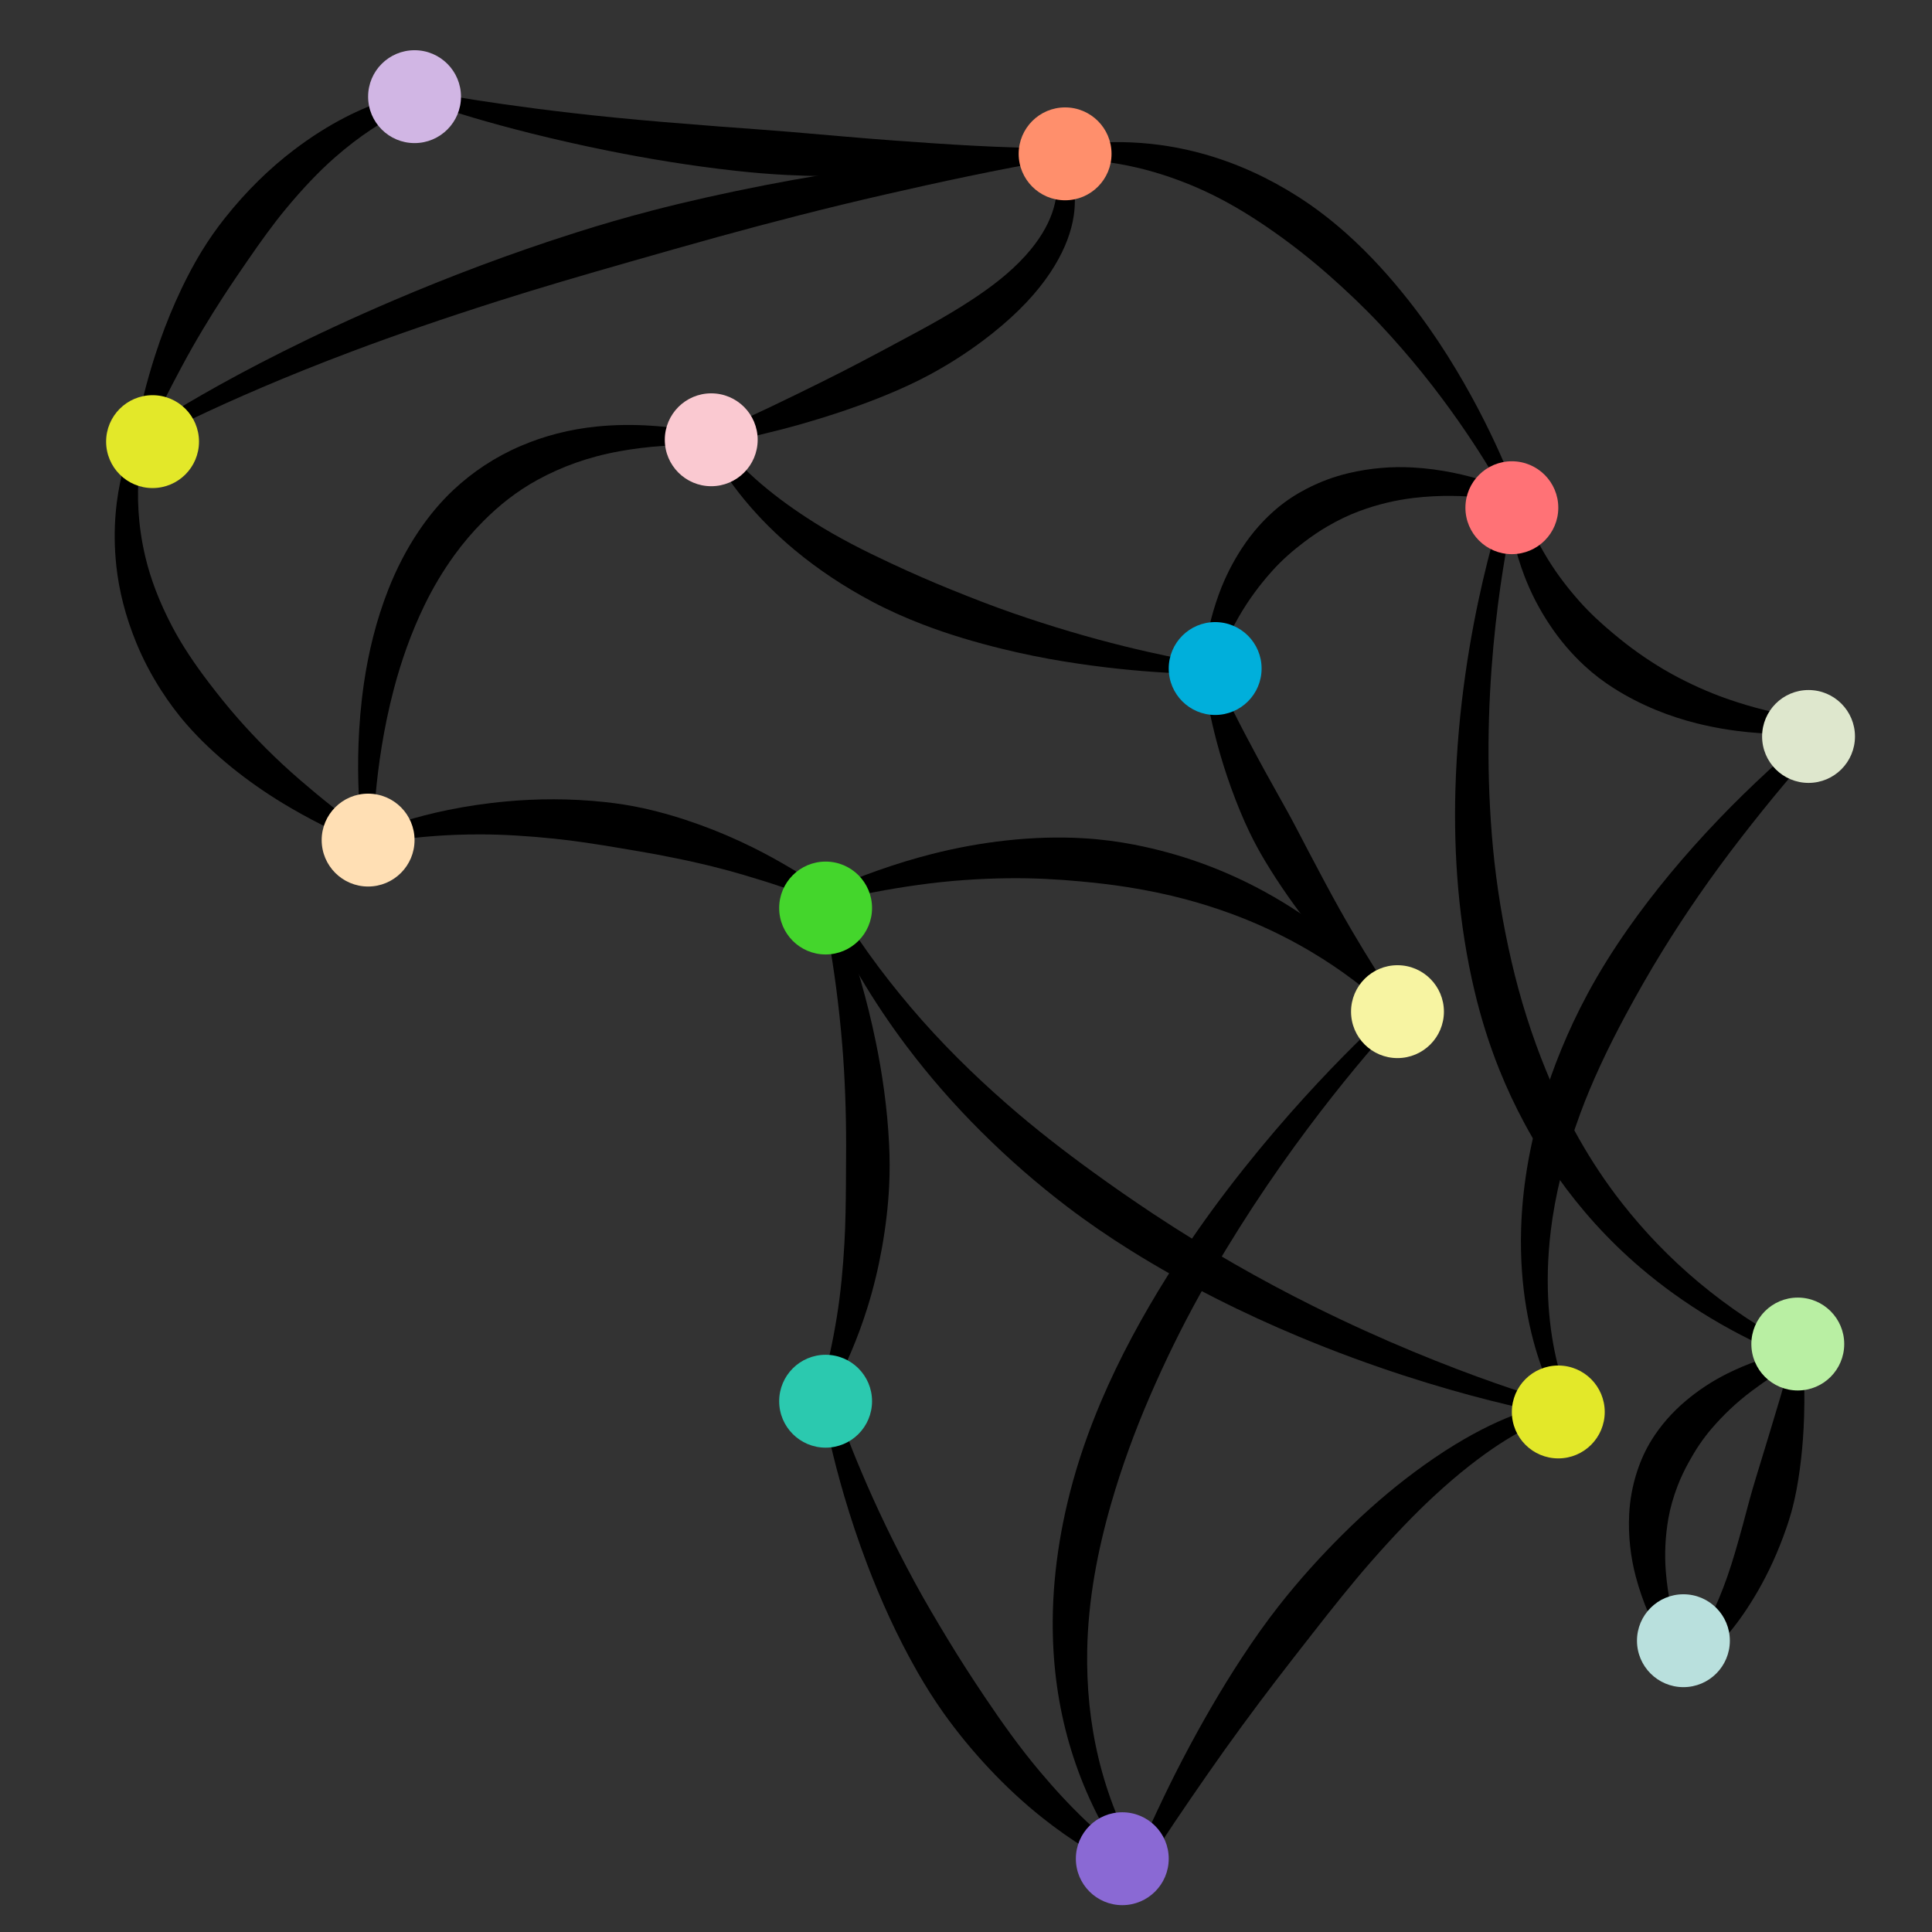 <?xml version="1.0" encoding="UTF-8" standalone="no"?>
<!DOCTYPE svg PUBLIC "-//W3C//DTD SVG 1.1//EN" "http://www.w3.org/Graphics/SVG/1.1/DTD/svg11.dtd">
<svg width="100%" height="100%" viewBox="0 0 500 500" version="1.1" xmlns="http://www.w3.org/2000/svg" xmlns:xlink="http://www.w3.org/1999/xlink" xml:space="preserve" xmlns:serif="http://www.serif.com/" style="fill-rule:evenodd;clip-rule:evenodd;stroke-linejoin:round;stroke-miterlimit:2;">
    <rect x="0" y="0" width="500" height="500" fill="#333333" stroke="none"/>
    <g id="Connectors" transform="matrix(0.74,0,0,0.74,-97.131,-48.972)">
        <path d="M279.716,98.175C279.716,98.175 259.295,99.263 233.737,118.846C225.904,124.848 217.653,132.623 209.659,142.757C206.981,146.151 204.368,149.844 201.906,153.862C198.583,159.286 195.494,165.263 192.602,171.79C190.023,177.611 187.64,183.813 185.477,190.53C182.618,199.407 180.236,208.932 178.089,219.396C177.756,220.451 178.342,221.578 179.396,221.911C180.451,222.244 181.578,221.658 181.911,220.604C186.065,211.033 190.472,202.526 194.768,194.493C199.647,185.369 204.568,177.292 209.373,169.885C212.241,165.463 215.08,161.339 217.787,157.396C222.396,150.683 226.751,144.635 231.129,139.344C237.136,132.084 242.844,126.098 248.335,121.278C266.193,105.602 280.284,101.825 280.284,101.825C281.292,101.668 281.982,100.723 281.825,99.716C281.668,98.708 280.723,98.018 279.716,98.175Z"/>
        <path d="M260.637,361.734C260.637,361.734 275.495,357.951 299.336,357.992C307.047,358.005 315.628,358.511 325.039,359.476C332.21,360.212 339.794,361.384 347.826,362.742C352.706,363.567 357.749,364.398 362.944,365.397C371.964,367.131 381.355,369.231 391.182,372.124C400.206,374.781 409.464,377.751 419.042,381.76C420.014,382.289 421.232,381.929 421.76,380.958C422.289,379.986 421.929,378.768 420.958,378.24C412.133,372.199 403.53,367.044 394.861,362.716C388.529,359.556 382.288,356.907 376.091,354.66C369.398,352.234 362.835,350.291 356.408,348.878C351.814,347.868 347.29,347.163 342.885,346.69C330.42,345.354 318.933,345.513 308.736,346.422C278.019,349.163 259.363,358.266 259.363,358.266C258.406,358.618 257.915,359.68 258.266,360.637C258.618,361.594 259.68,362.085 260.637,361.734Z"/>
        <path d="M418.258,380.613C418.258,380.613 423.438,401.893 425.874,432.339C426.72,442.904 427.172,454.525 427.172,466.809C427.172,471.299 427.141,475.871 427.104,480.511C427.051,487.244 426.966,494.092 426.567,501.047C426.08,509.532 425.328,518.068 423.927,526.694C422.543,535.212 420.798,543.658 418.155,552.096C417.723,553.114 418.199,554.291 419.218,554.723C420.236,555.155 421.413,554.679 421.845,553.66C427.11,543.947 431.31,534.014 434.531,523.778C436.742,516.749 438.432,509.69 439.701,502.602C441.003,495.325 441.865,488.084 442.22,480.947C442.464,476.042 442.436,471.191 442.206,466.444C441.582,453.616 439.799,441.534 437.574,430.679C431.279,399.959 421.742,379.387 421.742,379.387C421.404,378.426 420.349,377.92 419.387,378.258C418.426,378.596 417.92,379.651 418.258,380.613Z"/>
        <path d="M418.197,553.278C418.197,553.278 421.818,579.748 434.521,613.233C439.106,625.319 444.882,638.272 452.205,651.072C454.95,655.872 457.952,660.63 461.239,665.253C466.068,672.046 471.451,678.583 477.289,684.795C483.043,690.918 489.214,696.679 495.875,701.964C505.679,709.742 516.326,716.394 527.923,721.744C528.886,722.289 530.109,721.949 530.654,720.987C531.198,720.024 530.859,718.8 529.896,718.256C516.366,709.119 505.045,697.756 494.804,685.572C487.906,677.364 481.75,668.714 475.905,660.031C471.381,653.311 467.048,646.602 463.003,639.939C458.708,632.865 454.618,625.943 450.951,619.154C447.321,612.431 444.016,605.947 441.045,599.781C428.044,572.801 421.803,552.478 421.803,552.478C421.582,551.483 420.595,550.855 419.6,551.075C418.605,551.296 417.976,552.283 418.197,553.278Z"/>
        <path d="M678.393,560.937C677.423,560.806 674.586,561.847 671.886,562.794C663.609,565.699 650.046,573.416 632.734,589.439C625.892,595.772 618.565,603.422 610.609,612.509C604.209,619.819 597.563,628.141 590.36,637.366C586.177,642.722 581.765,648.337 577.2,654.313C569.633,664.221 561.653,675.02 553.33,687.014C546.052,697.503 538.408,708.634 530.681,720.937C530.164,721.914 528.951,722.289 527.973,721.772C526.995,721.255 526.621,720.041 527.138,719.063C533.014,705.618 538.725,693.224 544.685,681.789C551.582,668.559 558.519,656.689 565.501,646.029C569.756,639.533 574.029,633.505 578.357,627.979C585.864,618.394 593.389,610.216 600.543,603.078C609.499,594.145 617.986,586.957 625.814,581.119C645.905,566.133 661.45,560.061 670.563,558.1C675.274,557.086 678.415,557.158 679.814,557.674C680.896,558.073 681.486,558.668 681.699,559.277C682.098,560.215 681.661,561.3 680.723,561.699C680.025,561.996 679.246,561.83 678.728,561.339L678.731,561.33C678.783,561.101 678.664,560.978 678.413,560.941C678.37,560.872 678.333,560.799 678.301,560.723L678.393,560.937L678.413,560.941C678.501,561.09 678.607,561.223 678.728,561.339C678.67,561.576 678.508,561.209 678.393,560.937Z"/>
        <path d="M681.56,559.012C681.56,559.012 668.858,535.935 673.611,496.593C675.079,484.436 678.316,470.795 683.912,455.631C687.904,444.812 693.242,433.326 699.899,420.965C703.726,413.859 707.927,406.444 712.67,398.749C720.411,386.189 729.482,372.918 740.347,358.92C749.638,346.95 759.955,334.407 771.951,321.45C772.751,320.686 772.781,319.416 772.017,318.616C771.253,317.816 769.984,317.787 769.184,318.55C755.493,330.092 743.341,341.23 732.702,352.318C720.03,365.526 709.459,378.393 700.698,390.864C695.234,398.641 690.494,406.273 686.48,413.748C679.413,426.906 674.426,439.494 670.841,451.226C665.784,467.779 663.641,482.704 663.241,495.81C661.953,537.939 678.44,560.988 678.44,560.988C678.985,561.849 680.127,562.106 680.988,561.56C681.849,561.015 682.106,559.873 681.56,559.012Z"/>
        <path d="M770.451,318.157C770.451,318.157 754.582,317.386 735.094,310.51C728.868,308.314 722.359,305.439 715.773,301.814C711.845,299.652 707.961,297.168 704.083,294.422C701.17,292.358 698.306,290.103 695.44,287.71C691.369,284.311 687.326,280.639 683.528,276.347C679.11,271.355 674.894,265.842 671.143,259.315C667.734,253.381 664.562,246.973 661.954,239.557C661.71,238.478 660.636,237.801 659.557,238.046C658.478,238.29 657.801,239.364 658.046,240.443C659.157,250.541 661.279,259.421 664.336,267.475C666.71,273.731 669.674,279.3 673.021,284.38C676.709,289.977 680.904,294.867 685.462,299.074C688.686,302.049 692.129,304.642 695.672,306.887C705.174,312.908 715.218,316.793 724.757,319.174C749.766,325.417 770.684,321.843 770.684,321.843C771.701,321.779 772.475,320.901 772.411,319.884C772.346,318.866 771.468,318.093 770.451,318.157Z"/>
        <path d="M661.7,239.279C661.7,239.279 654.024,216.76 637.397,190.394C633.399,184.054 628.867,177.547 623.769,171.096C617.404,163.039 610.237,155.058 602.119,147.826C596.838,143.121 591.156,138.725 585.079,134.863C575.094,128.516 564.169,123.403 552.455,120.1C536.22,115.522 518.646,114.423 499.776,118.009C498.677,118.132 497.885,119.125 498.009,120.224C498.132,121.323 499.125,122.115 500.224,121.991C518.145,121.343 534.042,125.158 548.57,131.238C558.737,135.493 568.006,141.088 576.768,147.255C583.523,152.009 589.95,157.092 596,162.423C602.349,168.018 608.369,173.745 613.871,179.61C619.242,185.335 624.187,191.054 628.679,196.625C647.714,220.24 658.3,240.721 658.3,240.721C658.698,241.66 659.783,242.098 660.721,241.7C661.66,241.302 662.098,240.217 661.7,239.279Z"/>
        <path d="M279.496,101.777C279.496,101.777 304.068,110.906 344.319,118.968C357.505,121.609 372.342,124.124 388.548,125.916C394.332,126.555 400.294,127.063 406.409,127.373C415.09,127.813 424.064,127.897 433.294,127.748C442.055,127.606 450.992,127.195 460.145,126.514C473.203,125.543 486.488,123.972 500.135,121.999C501.238,121.925 502.074,120.969 501.999,119.865C501.925,118.762 500.969,117.926 499.865,118.001C480.565,117.909 462.043,116.642 444.239,115.349C431.472,114.421 419.199,113.271 407.426,112.285C398.959,111.575 390.765,111.029 382.901,110.426C369.608,109.405 357.276,108.395 346.073,107.282C305.754,103.275 280.504,98.223 280.504,98.223C279.523,97.945 278.501,98.516 278.223,99.496C277.945,100.477 278.516,101.499 279.496,101.777Z"/>
        <path d="M178.294,219.294C178.294,219.294 168.991,237.286 171.957,264.247C172.87,272.549 175.049,281.618 179.018,291.213C181.249,296.607 184.097,302.134 187.688,307.707C190.242,311.67 193.164,315.671 196.582,319.577C201.106,324.746 206.413,329.811 212.535,334.75C217.852,339.038 223.736,343.203 230.348,347.209C238.83,352.348 248.304,357.113 259.031,361.754C260,362.289 261.22,361.937 261.754,360.969C262.289,360 261.937,358.78 260.969,358.246C251.595,351.825 243.6,345.34 236.298,339.046C227.788,331.712 220.715,324.521 214.578,317.551C210.853,313.32 207.546,309.17 204.484,305.166C199.221,298.281 194.866,291.744 191.499,285.342C186.89,276.578 183.829,268.361 182.04,260.737C176.578,237.452 181.706,220.706 181.706,220.706C182.096,219.764 181.648,218.683 180.706,218.294C179.764,217.904 178.683,218.352 178.294,219.294Z"/>
        <path d="M261.84,359.843C261.84,359.843 261.581,335.305 269.003,307.132C271.542,297.494 275.025,287.489 279.718,277.828C282.647,271.799 286.101,265.966 290.092,260.436C293.165,256.178 296.597,252.147 300.388,248.349C305.8,242.927 311.935,237.999 319.239,234.002C327.461,229.502 336.888,225.977 348.038,223.976C357.481,222.282 367.924,221.438 379.749,221.988C380.846,222.127 381.849,221.349 381.988,220.251C382.127,219.154 381.349,218.151 380.251,218.012C365.286,214.92 352.085,214.157 340.265,215.316C330.295,216.294 321.42,218.708 313.468,222.101C304.361,225.987 296.519,231.26 289.868,237.486C285.237,241.82 281.236,246.683 277.762,251.827C273.414,258.266 269.89,265.176 267.089,272.281C262.821,283.109 260.119,294.311 258.555,304.998C254.18,334.89 258.16,360.157 258.16,360.157C258.247,361.173 259.142,361.927 260.157,361.84C261.173,361.753 261.927,360.858 261.84,359.843Z"/>
        <path d="M553.121,298.157C553.121,298.157 532.638,295.101 505.302,286.983C498.974,285.104 492.311,282.967 485.403,280.574C478.366,278.137 471.173,275.324 463.853,272.361C456.883,269.539 449.872,266.459 442.889,263.204C433.719,258.93 424.649,254.359 416.084,248.959C403.024,240.727 391.04,231.192 381.688,218.921C381.093,217.989 379.852,217.716 378.921,218.312C377.989,218.907 377.716,220.148 378.312,221.079C385.972,235.561 396.552,248.011 409.149,258.502C417.499,265.456 426.663,271.485 436.257,276.57C442.031,279.631 447.995,282.276 453.992,284.579C463.283,288.147 472.663,290.871 481.712,293.098C489.056,294.906 496.163,296.32 502.903,297.428C531.651,302.153 552.879,301.843 552.879,301.843C553.896,301.91 554.776,301.138 554.843,300.121C554.91,299.104 554.138,298.224 553.121,298.157Z"/>
        <path d="M621.459,418.868C621.459,418.868 605.279,394.476 570.456,376.391C558.488,370.176 544.322,364.767 527.967,361.589C522.261,360.48 516.273,359.689 510.035,359.329C501.499,358.836 492.5,359.088 483.067,360.125C474.617,361.055 465.859,362.615 456.75,364.954C444.79,368.025 432.408,372.386 419.342,378.107C418.297,378.471 417.744,379.614 418.107,380.658C418.471,381.703 419.614,382.256 420.658,381.893C431.722,379.003 442.197,377.09 452.244,375.679C463.429,374.109 473.919,373.446 483.877,373.326C492.689,373.22 501.001,373.682 508.907,374.409C514.623,374.934 520.116,375.572 525.391,376.404C532.571,377.538 539.343,378.937 545.717,380.638C556.757,383.585 566.569,387.253 575.168,391.288C603.534,404.595 618.541,421.132 618.541,421.132C619.166,421.938 620.327,422.084 621.132,421.459C621.938,420.834 622.084,419.673 621.459,418.868Z"/>
        <path d="M621.343,418.733C621.343,418.733 611.761,405.591 599.606,383.89C596.191,377.792 592.632,371.048 588.81,363.79C586.542,359.484 584.249,354.981 581.742,350.409C578.224,343.994 574.437,337.433 570.729,330.49C565.469,320.639 560.085,310.555 555.538,299.459C555.239,298.394 554.132,297.772 553.067,298.071C552.002,298.369 551.38,299.476 551.679,300.541C552.997,309.163 554.607,317.374 556.729,325.417C558.209,331.029 559.894,336.401 561.786,341.636C563.765,347.114 565.904,352.362 568.296,357.33C569.97,360.807 571.788,364.124 573.682,367.281C578.948,376.063 584.5,383.772 589.791,390.471C605.638,410.532 618.657,421.267 618.657,421.267C619.356,422.009 620.526,422.043 621.267,421.343C622.009,420.644 622.043,419.474 621.343,418.733Z"/>
        <path d="M660.638,238.267C660.638,238.267 645.459,230.772 625.31,229.665C618.187,229.273 610.541,229.824 602.765,231.685C597.883,232.853 592.999,234.632 588.237,237.098C584.645,238.958 581.111,241.218 577.81,244.006C573.349,247.772 569.203,252.374 565.578,257.92C562.496,262.634 559.733,267.925 557.508,274.041C554.804,281.476 552.859,289.819 551.663,299.518C551.398,300.592 552.053,301.679 553.127,301.945C554.201,302.211 555.288,301.555 555.554,300.482C558.252,293.423 561.314,287.42 564.48,281.92C568.104,275.624 572.039,270.479 576.079,265.96C579.678,261.934 583.468,258.687 587.259,255.813C589.985,253.746 592.702,251.889 595.471,250.282C599.215,248.108 602.963,246.288 606.766,244.885C613.203,242.509 619.569,241.047 625.649,240.323C644.245,238.11 659.362,241.733 659.362,241.733C660.319,242.085 661.381,241.594 661.733,240.638C662.085,239.681 661.594,238.619 660.638,238.267Z"/>
        <path d="M498.529,121.116C498.529,121.116 509.744,139.154 483.312,161.979C477.563,166.943 470.074,172.004 460.513,177.547C455.579,180.407 450.075,183.313 444.062,186.539C436.523,190.583 428.199,195.023 418.754,199.697C407.185,205.421 394.377,211.756 379.393,218.09C378.339,218.425 377.755,219.553 378.09,220.607C378.425,221.661 379.553,222.245 380.607,221.91C391.743,219.535 401.86,217.227 411.217,214.561C422.444,211.362 432.366,207.945 441.198,204.32C446.816,202.014 451.964,199.612 456.632,197.086C465.232,192.431 472.305,187.549 478.217,182.856C487.655,175.363 494.112,168.212 498.485,161.65C516.103,135.213 501.471,118.884 501.471,118.884C500.856,118.072 499.696,117.913 498.884,118.529C498.072,119.144 497.913,120.304 498.529,121.116Z"/>
        <path d="M680.37,558.191C680.37,558.191 640.207,547.732 590.211,522.801C572.493,513.966 553.589,503.289 534.63,490.726C527.638,486.093 520.626,481.233 513.624,476.16C503.455,468.792 493.341,460.962 483.566,452.427C471.702,442.069 460.29,430.845 449.753,418.426C439.516,406.361 430.023,393.386 421.787,379.093C421.286,378.107 420.079,377.712 419.093,378.213C418.107,378.714 417.712,379.921 418.213,380.907C426.488,399.538 436.645,416.57 448.327,432.085C456.436,442.855 465.238,452.843 474.545,462.099C484.128,471.629 494.2,480.394 504.613,488.305C511.768,493.74 519.099,498.749 526.489,503.37C546.349,515.79 566.481,525.674 585.291,533.545C637.692,555.474 679.63,561.809 679.63,561.809C680.628,562.014 681.605,561.369 681.809,560.37C682.014,559.372 681.369,558.395 680.37,558.191Z"/>
        <path d="M618.727,418.662C618.727,418.662 590.224,443.38 560.708,481.992C553.549,491.357 546.37,501.54 539.56,512.406C530.969,526.112 522.892,540.838 516.321,556.329C511.976,566.571 508.276,577.15 505.509,587.93C500.837,606.127 498.602,624.866 499.692,643.497C501.251,670.138 509.613,696.482 527.364,721.093C527.967,722.02 529.21,722.283 530.137,721.68C531.064,721.076 531.327,719.834 530.723,718.907C516.213,694.087 511.023,668.54 511.486,643.26C511.805,625.867 515.045,608.69 519.902,591.865C523.549,579.229 528.09,566.811 533.285,554.773C538.623,542.405 544.505,530.402 550.802,519.046C556.855,508.129 563.17,497.787 569.454,488.185C595.663,448.138 621.273,421.338 621.273,421.338C622.012,420.635 622.04,419.465 621.338,418.727C620.635,417.988 619.465,417.96 618.727,418.662Z"/>
        <path d="M721.572,647.331C721.572,647.331 715.229,633.539 713.842,615.761C713.384,609.885 713.611,603.637 714.739,597.213C715.405,593.419 716.51,589.628 717.978,585.798C719.061,582.974 720.409,580.171 721.98,577.333C724.157,573.396 726.721,569.41 730.118,565.503C733.905,561.148 738.337,556.798 743.975,552.584C748.853,548.939 754.234,545.309 760.708,541.875C761.742,541.484 762.265,540.327 761.875,539.292C761.484,538.258 760.327,537.735 759.292,538.125C750.055,540.351 742.269,543.116 735.47,546.491C729.778,549.317 725.003,552.577 720.853,556.065C715.867,560.256 711.957,564.859 708.951,569.655C706.699,573.25 705.037,577.008 703.807,580.767C702.178,585.747 701.283,590.753 701.033,595.667C700.64,603.381 701.55,610.79 703.328,617.54C708.237,636.183 718.428,649.269 718.428,649.269C718.963,650.137 720.101,650.407 720.969,649.872C721.837,649.337 722.107,648.199 721.572,647.331Z"/>
        <path d="M720.868,649.93C720.868,649.93 732.685,645.798 746.083,622.524C749.561,616.483 753.073,609.136 756.159,600.108C757.162,597.175 758.076,594.048 758.824,590.723C759.828,586.261 760.575,581.479 761.158,576.344C761.678,571.759 762.027,566.993 762.194,561.874C762.417,555.06 762.27,547.994 761.993,540.213C762.11,539.114 761.313,538.125 760.213,538.007C759.114,537.89 758.125,538.687 758.007,539.787C755.381,550.452 752.401,559.678 749.822,568.355C747.815,575.105 745.849,581.216 744.181,586.946C742.907,591.323 741.878,595.452 740.827,599.289C738.906,606.307 737.184,612.355 735.348,617.585C727.394,640.243 719.132,646.67 719.132,646.67C718.232,647.149 717.891,648.269 718.37,649.168C718.849,650.068 719.969,650.409 720.868,649.93Z"/>
        <path d="M180.988,221.56C180.988,221.56 206.927,206.911 254.56,188.993C269.411,183.406 286.355,177.56 305.251,171.539C319.555,166.98 334.993,162.458 351.44,157.765C361.392,154.926 371.691,151.968 382.369,149.027C400.786,143.954 420.267,138.908 440.898,134.186C459.802,129.859 479.511,125.605 500.245,121.989C501.343,121.854 502.124,120.853 501.989,119.755C501.854,118.657 500.853,117.876 499.755,118.011C478.616,119.545 458.407,121.562 439.065,124.253C425.161,126.186 411.768,128.415 398.862,130.931C384.992,133.635 371.708,136.59 359.062,139.881C350.012,142.236 341.299,144.782 332.924,147.438C308.991,155.028 287.726,163.21 269.184,171.115C210.305,196.218 179.012,218.44 179.012,218.44C178.151,218.985 177.894,220.127 178.44,220.988C178.985,221.849 180.127,222.106 180.988,221.56Z"/>
        <path d="M658.236,239.454C658.236,239.454 641.826,284.818 640.25,342.512C639.641,364.817 641.277,388.94 646.962,412.836C649.146,422.014 651.971,431.155 655.552,440.098C660.793,453.183 667.583,465.879 676.057,477.838C684.076,489.154 693.597,499.807 704.889,509.458C719.81,522.21 737.721,533.172 759.16,541.82C760.165,542.283 761.356,541.844 761.82,540.84C762.283,539.835 761.844,538.644 760.84,538.18C733.887,524.177 713.834,506.459 698.521,486.946C687.134,472.434 678.653,456.842 672.071,440.833C666.907,428.272 662.916,415.48 659.933,402.667C656.805,389.238 654.639,375.848 653.403,362.779C652.205,350.106 651.758,337.788 651.84,326.124C652.184,277.498 661.764,240.546 661.764,240.546C662.065,239.572 661.519,238.537 660.546,238.236C659.572,237.935 658.537,238.481 658.236,239.454Z"/>
    </g>
    <g id="Nodes" transform="matrix(0.74,0,0,0.74,-131.19,-63.627)">
        <g transform="matrix(0.812,0,0,0.812,217.562,-42.614)">
            <circle cx="128.943" cy="200" r="20" style="fill:rgb(209,182,228);"/>
        </g>
        <g transform="matrix(0.812,0,0,0.812,125.937,78.032)">
            <circle cx="128.943" cy="200" r="20" style="fill:rgb(227,232,41);"/>
        </g>
        <g transform="matrix(0.812,0,0,0.812,201.321,217.386)">
            <circle cx="128.943" cy="200" r="20" style="fill:rgb(255,223,180);"/>
        </g>
        <g transform="matrix(0.812,0,0,0.812,701.321,393.628)">
            <circle cx="128.943" cy="200" r="20" style="fill:rgb(185,239,163);"/>
        </g>
        <g transform="matrix(0.812,0,0,0.812,361.321,413.628)">
            <circle cx="128.943" cy="200" r="20" style="fill:rgb(43,201,175);"/>
        </g>
        <g transform="matrix(0.812,0,0,0.812,601.321,101.144)">
            <circle cx="128.943" cy="200" r="20" style="fill:rgb(255,114,118);"/>
        </g>
        <g transform="matrix(0.812,0,0,0.812,445.079,-22.614)">
            <circle cx="128.943" cy="200" r="20" style="fill:rgb(255,143,108);"/>
        </g>
        <g transform="matrix(0.812,0,0,0.812,361.321,241.144)">
            <circle cx="128.943" cy="200" r="20" style="fill:rgb(68,214,44);"/>
        </g>
        <g transform="matrix(0.812,0,0,0.812,705.079,181.144)">
            <circle cx="128.943" cy="200" r="20" style="fill:rgb(222,231,205);"/>
        </g>
        <g transform="matrix(0.812,0,0,0.812,465.079,573.628)">
            <circle cx="128.943" cy="200" r="20" style="fill:rgb(138,105,212);"/>
        </g>
        <g transform="matrix(0.812,0,0,0.812,497.558,157.386)">
            <circle cx="128.943" cy="200" r="20" style="fill:rgb(0,175,219);"/>
        </g>
        <g transform="matrix(0.812,0,0,0.812,321.321,77.386)">
            <circle cx="128.943" cy="200" r="20" style="fill:rgb(250,201,209);"/>
        </g>
        <g transform="matrix(0.812,0,0,0.812,661.321,497.386)">
            <circle cx="128.943" cy="200" r="20" style="fill:rgb(185,224,221);"/>
        </g>
        <g transform="matrix(0.812,0,0,0.812,561.321,277.386)">
            <circle cx="128.943" cy="200" r="20" style="fill:rgb(247,244,162);"/>
        </g>
        <g transform="matrix(0.812,0,0,0.812,617.562,417.386)">
            <circle cx="128.943" cy="200" r="20" style="fill:rgb(227,232,41);"/>
        </g>
    </g>
</svg>

